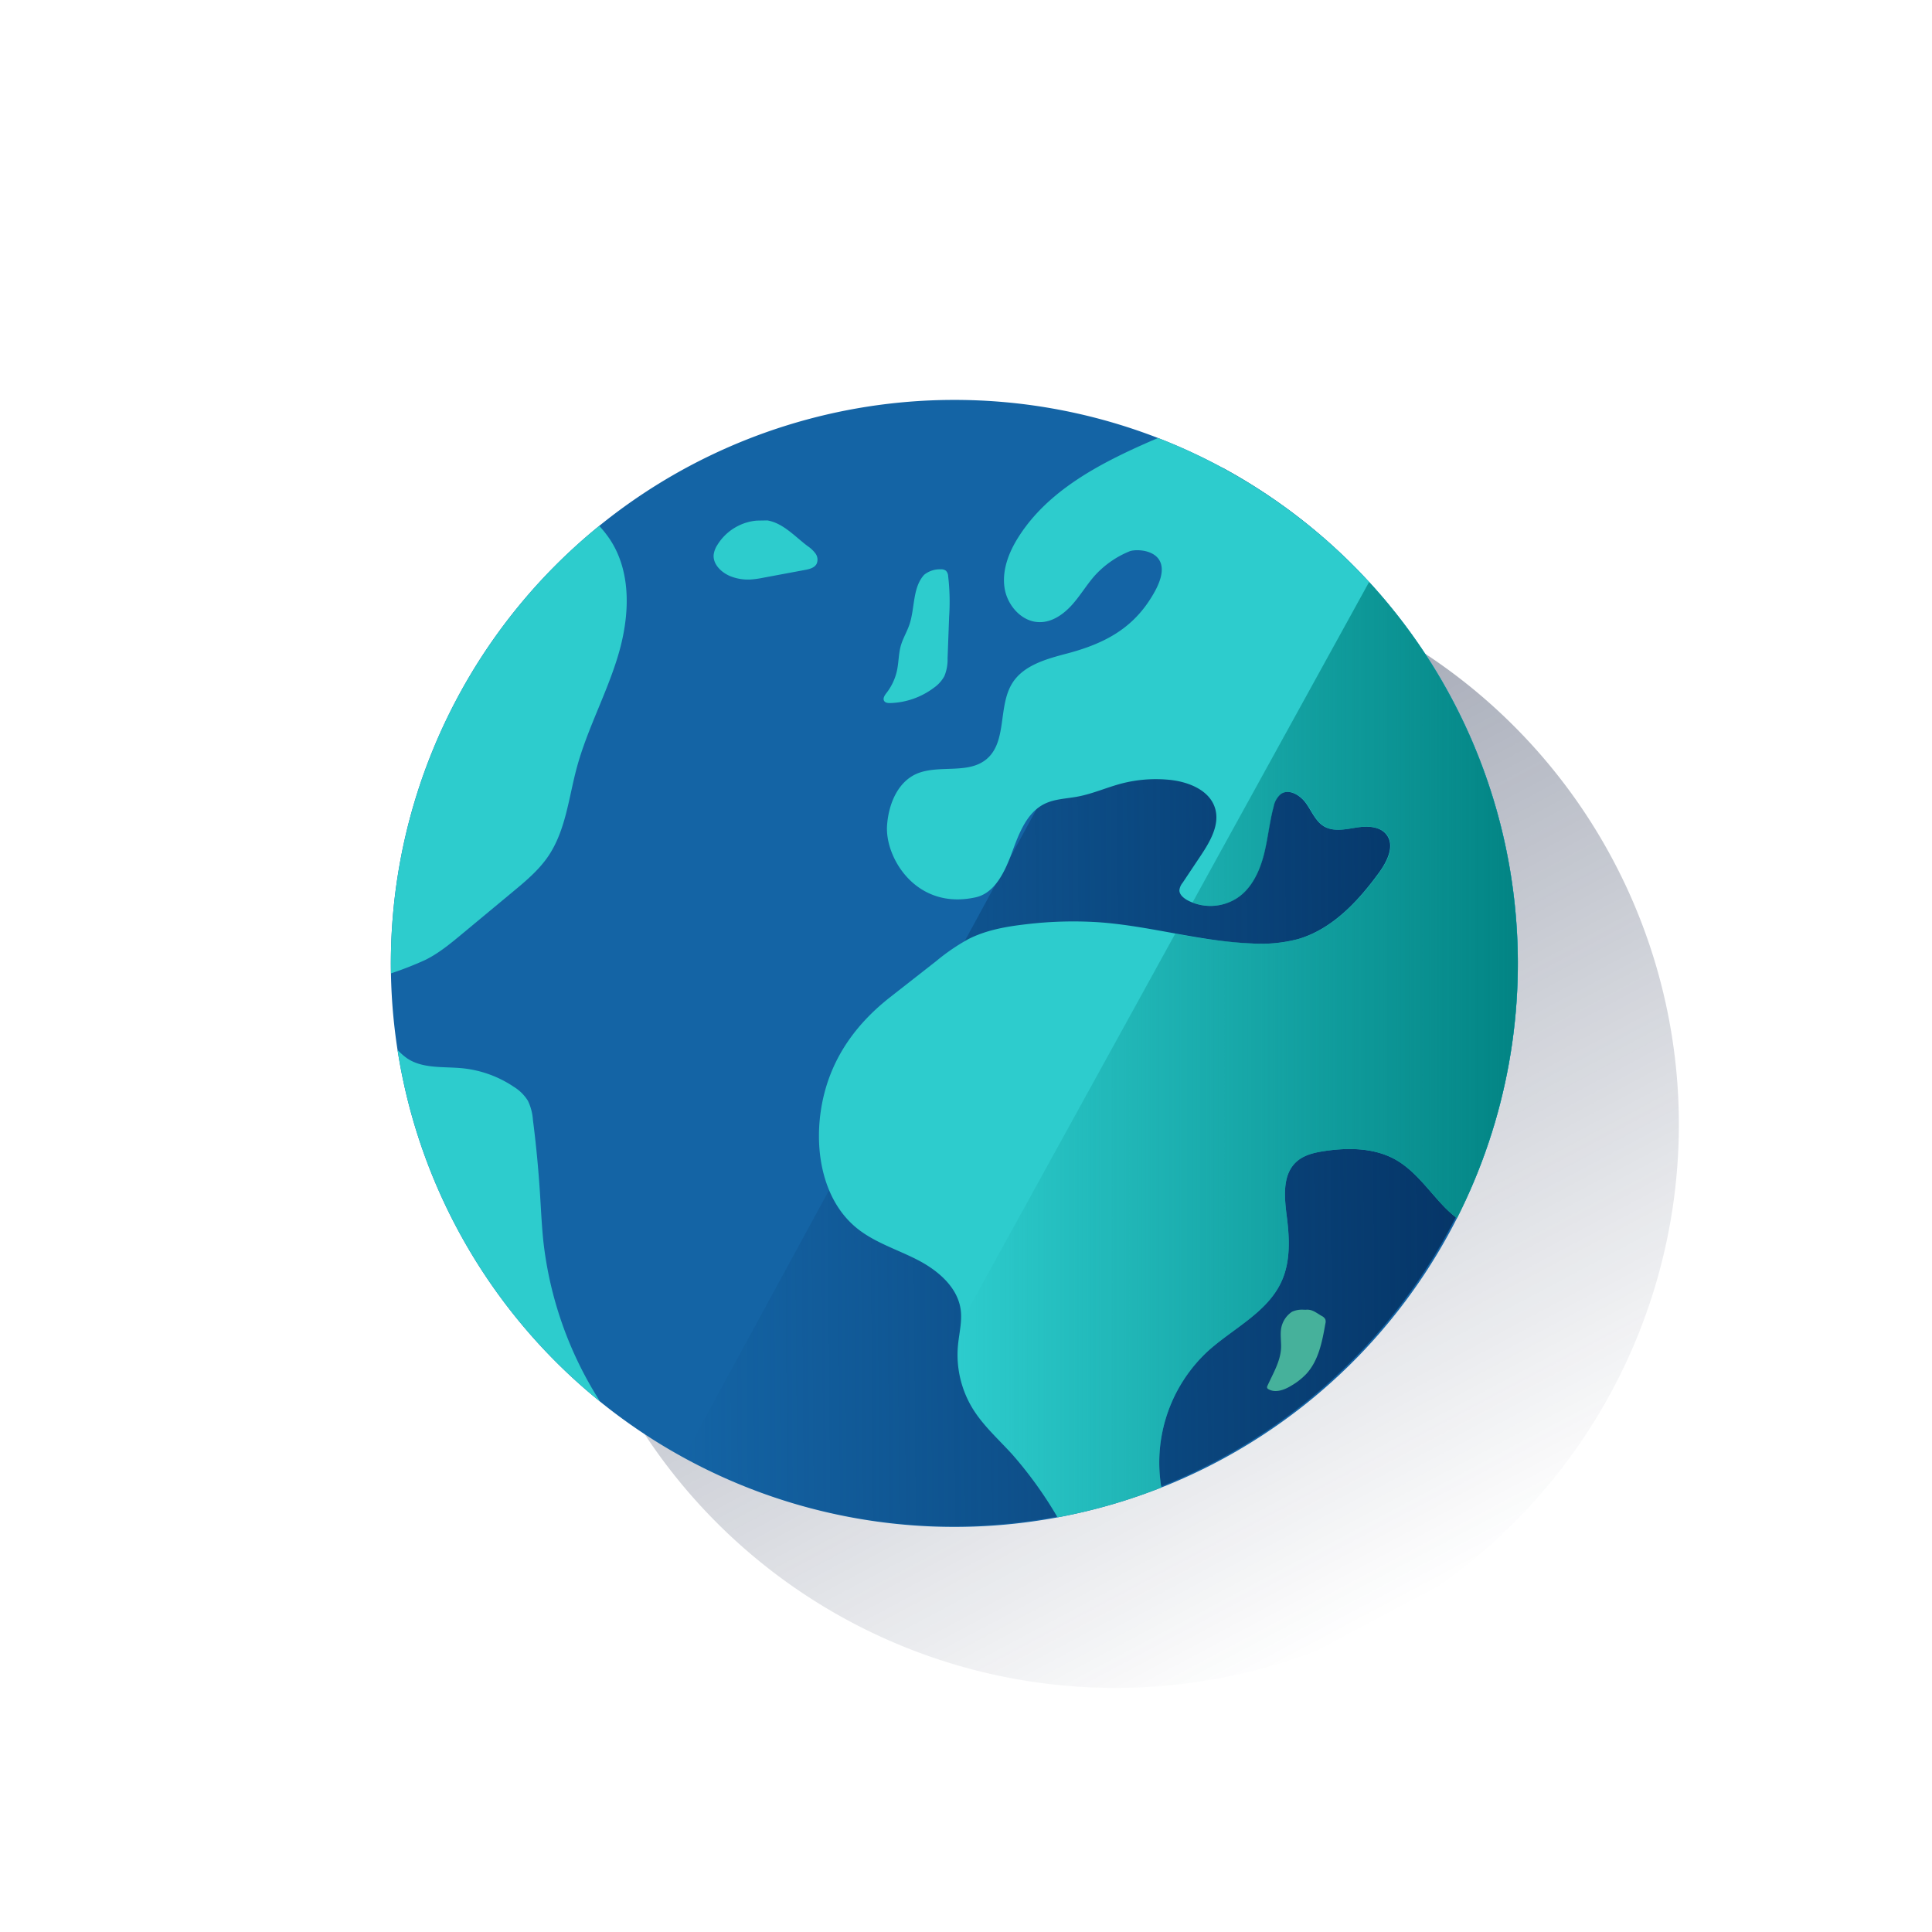 <svg id="Contenido" xmlns="http://www.w3.org/2000/svg" xmlns:xlink="http://www.w3.org/1999/xlink" viewBox="0 0 600 600"><defs><style>.cls-1{fill:none;}.cls-2{fill:url(#Degradado_sin_nombre_23);}.cls-3{fill:#1464a5;}.cls-4{fill:url(#Degradado_sin_nombre_14);}.cls-5{clip-path:url(#clip-path);}.cls-6{fill:#46b19b;}.cls-7{fill:#2dcccd;}.cls-8{fill:url(#Degradado_sin_nombre_18);}</style><linearGradient id="Degradado_sin_nombre_23" x1="264.21" y1="194.65" x2="428.56" y2="503.74" gradientUnits="userSpaceOnUse"><stop offset="0" stop-color="#192647"/><stop offset="0" stop-color="#192647" stop-opacity="0.5"/><stop offset="1" stop-color="#192647" stop-opacity="0"/></linearGradient><linearGradient id="Degradado_sin_nombre_14" x1="477.66" y1="309.89" x2="217.3" y2="309.89" gradientTransform="translate(-8.67 2.61) rotate(-0.46)" gradientUnits="userSpaceOnUse"><stop offset="0" stop-color="#043263"/><stop offset="1" stop-color="#043263" stop-opacity="0"/></linearGradient><clipPath id="clip-path"><path class="cls-1" d="M471.38,297.79A175,175,0,1,1,295,124.2,175,175,0,0,1,471.38,297.79"/></clipPath><linearGradient id="Degradado_sin_nombre_18" x1="471.38" y1="326" x2="297.37" y2="326" gradientUnits="userSpaceOnUse"><stop offset="0" stop-color="#028484"/><stop offset="1" stop-color="#028484" stop-opacity="0"/></linearGradient></defs><title>_</title><path class="cls-2" d="M521.38,347.79A175,175,0,1,1,345,174.2,175,175,0,0,1,521.38,347.79"/><path class="cls-3" d="M471.38,297.79A175,175,0,1,1,295,124.2,175,175,0,0,1,471.38,297.79"/><path class="cls-4" d="M379.64,145.25,212.25,452.67A175,175,0,1,0,379.64,145.25Z"/><g class="cls-5"><path class="cls-6" d="M404.8,406.74a7.38,7.38,0,0,0-3.57.65,7.8,7.8,0,0,0-3.29,4.84c-.44,2.11,0,4.29-.09,6.45-.22,4.15-2.5,7.86-4.21,11.65a.92.92,0,0,0-.11.7.82.82,0,0,0,.4.4c2.18,1.27,5,.2,7.12-1.11a20.94,20.94,0,0,0,4.68-3.69c3.78-4.14,4.9-10,5.87-15.53a2.47,2.47,0,0,0,0-1.35,2.32,2.32,0,0,0-1-1c-1.81-1-3-2.2-5.06-2Z"/><path class="cls-7" d="M287,178.51c-3.64,4-2.83,10.28-4.56,15.43-.77,2.28-2.07,4.37-2.71,6.69s-.63,4.91-1.11,7.35a17.32,17.32,0,0,1-3.3,7.21c-.57.73-1.23,1.7-.74,2.49.37.61,1.21.68,1.93.66a23.66,23.66,0,0,0,13.57-4.79,10.58,10.58,0,0,0,3.2-3.56,13.46,13.46,0,0,0,1-5.54l.48-12.94a68.51,68.51,0,0,0-.31-12.65,2.49,2.49,0,0,0-.68-1.61,2.36,2.36,0,0,0-1.6-.44A7.69,7.69,0,0,0,287,178.51Z"/><path class="cls-7" d="M235,161.68a16,16,0,0,0-12.25,7.61,7.32,7.32,0,0,0-1.11,2.94c-.3,3,2.4,5.6,5.24,6.74a14.86,14.86,0,0,0,6.25,1,30.3,30.3,0,0,0,4-.57L250,177c1.38-.26,2.93-.64,3.6-1.88a3.22,3.22,0,0,0-.32-3.19,9.72,9.72,0,0,0-2.43-2.31c-4-3-7.57-7.13-12.53-8Z"/><path class="cls-1" d="M302.1,437.47a32,32,0,0,1-4.59-19.69c.34-3.66,1.33-7.32.85-11-.93-7-7.06-12.25-13.37-15.51s-13.32-5.37-18.85-9.84c-10.28-8.3-13.15-23.1-11.27-36.18,2.13-14.91,10-26.51,21.65-35.65l14.24-11.15a63.27,63.27,0,0,1,10.05-6.86c5.48-2.77,11.65-3.86,17.75-4.56a123,123,0,0,1,22.45-.65c16,1.1,31.67,6,47.74,6.6a45.45,45.45,0,0,0,14.43-1.39c10.62-3.1,18.66-11.74,25.17-20.68,2.52-3.46,4.91-8.3,2.32-11.71-2.05-2.71-6.06-2.77-9.42-2.24s-7,1.35-10-.36c-2.67-1.56-3.86-4.71-5.64-7.23s-5.3-4.59-7.82-2.82a6.71,6.71,0,0,0-2.23,3.95c-1.34,5-1.79,10.1-3.07,15.06s-3.6,9.91-7.73,12.93a15.24,15.24,0,0,1-16.12.94c-1.15-.65-2.31-1.65-2.32-3a4.4,4.4,0,0,1,1-2.32q2.78-4.14,5.54-8.3c3-4.47,6.1-9.75,4.53-14.88-1.7-5.55-8.12-8.14-13.89-8.77a42.43,42.43,0,0,0-15.14,1.12c-4.61,1.21-9,3.2-13.7,4.07-3.46.65-7.11.7-10.27,2.27-5.55,2.76-7.92,9.26-10.07,15.09s-5.21,12.57-11.27,13.91c-18.54,4.1-28.19-12.37-27.52-22.27.47-6.91,3.53-14.17,10.07-16.44,6.78-2.35,15.29.41,20.81-4.19,6.49-5.42,3.52-16.4,8-23.58,3.5-5.61,10.61-7.54,17-9.23,12.27-3.24,21.24-8.23,27.32-19.36,7-12.8-5.3-13.43-7.9-12.38a29.74,29.74,0,0,0-11,7.78c-2.52,2.85-4.47,6.18-7,9s-6,5.18-9.81,5.21c-5.58.06-10.2-5.13-11-10.65s1.36-11.09,4.34-15.8c9.15-14.45,25.21-22.83,40.87-29.68.85-.38,1.69-.72,2.54-1.08a175.16,175.16,0,0,0-173.64,27.32,34.18,34.18,0,0,1,3.39,4.29c6.82,10.37,6.05,24.07,2.48,36s-9.62,22.94-12.85,34.92c-2.5,9.29-3.41,19.35-8.79,27.33-3,4.4-7.11,7.85-11.2,11.24l-15.33,12.73c-3.68,3.06-7.41,6.15-11.68,8.31a105.52,105.52,0,0,1-10.68,4.18,176.91,176.91,0,0,0,2,23.75,20.76,20.76,0,0,0,2.9,2.56c4.89,3.37,11.38,2.57,17.29,3.15a34.85,34.85,0,0,1,15.91,5.74,13.42,13.42,0,0,1,4.41,4.36,16.12,16.12,0,0,1,1.55,5.89q1.44,11.19,2.17,22.45c.33,5.12.55,10.25,1.11,15.34a116.22,116.22,0,0,0,17.69,49.84,175.37,175.37,0,0,0,142,35.88,125.45,125.45,0,0,0-14-19.49C310.23,447.08,305.41,442.84,302.1,437.47Z"/><path class="cls-1" d="M433.21,360c-6.53-3.6-14.44-3.66-21.82-2.56-3.17.47-6.48,1.22-8.83,3.4-4.46,4.12-3.65,11.22-2.89,17.24.84,6.67,1.12,13.71-1.66,19.83-4.39,9.72-15.09,14.61-23,21.79A47.18,47.18,0,0,0,360.67,462a175.66,175.66,0,0,0,91.83-83.68,36.52,36.52,0,0,1-3.87-3.44C443.64,369.73,439.49,363.49,433.21,360Z"/><path class="cls-7" d="M359.72,136c-.85.36-1.69.7-2.54,1.08-15.66,6.85-31.72,15.23-40.87,29.68-3,4.71-5.17,10.28-4.34,15.8s5.45,10.71,11,10.65c3.81,0,7.24-2.4,9.81-5.21s4.52-6.14,7-9a29.74,29.74,0,0,1,11-7.78c2.6-1.05,14.88-.42,7.9,12.38-6.08,11.13-15.05,16.12-27.32,19.36-6.4,1.69-13.51,3.62-17,9.23-4.48,7.18-1.51,18.16-8,23.58-5.52,4.6-14,1.84-20.81,4.19-6.54,2.27-9.6,9.53-10.07,16.44-.67,9.9,9,26.37,27.52,22.27,6.06-1.34,9.12-8.09,11.27-13.91s4.52-12.33,10.07-15.09c3.16-1.57,6.81-1.62,10.27-2.27,4.69-.87,9.09-2.86,13.7-4.07a42.43,42.43,0,0,1,15.14-1.12c5.77.63,12.19,3.22,13.89,8.77,1.57,5.13-1.55,10.41-4.53,14.88q-2.78,4.16-5.54,8.3a4.4,4.4,0,0,0-1,2.32c0,1.31,1.17,2.31,2.32,3a15.24,15.24,0,0,0,16.12-.94c4.13-3,6.44-8,7.73-12.93s1.73-10.11,3.07-15.06a6.71,6.71,0,0,1,2.23-3.95c2.52-1.77,6,.3,7.82,2.82s3,5.67,5.64,7.23c2.93,1.71,6.61.9,10,.36s7.37-.47,9.42,2.24c2.59,3.41.2,8.25-2.32,11.71-6.51,8.94-14.55,17.58-25.17,20.68A45.45,45.45,0,0,1,388.75,293c-16.07-.62-31.7-5.5-47.74-6.6a123,123,0,0,0-22.45.65c-6.1.7-12.27,1.79-17.75,4.56a63.27,63.27,0,0,0-10.05,6.86l-14.24,11.15c-11.68,9.14-19.52,20.74-21.65,35.65-1.88,13.08,1,27.88,11.27,36.18,5.53,4.47,12.54,6.58,18.85,9.84s12.44,8.47,13.37,15.51c.48,3.64-.51,7.3-.85,11a32,32,0,0,0,4.59,19.69c3.31,5.37,8.13,9.61,12.37,14.3a125.45,125.45,0,0,1,14,19.49A174.08,174.08,0,0,0,360.67,462,47.18,47.18,0,0,1,375,419.72c7.89-7.18,18.59-12.07,23-21.79,2.78-6.12,2.5-13.16,1.66-19.83-.76-6-1.57-13.12,2.89-17.24,2.35-2.18,5.66-2.93,8.83-3.4,7.38-1.1,15.29-1,21.82,2.56,6.28,3.47,10.43,9.71,15.42,14.86a36.52,36.52,0,0,0,3.87,3.44A175.09,175.09,0,0,0,359.72,136Z"/><path class="cls-7" d="M143.78,289.81l15.33-12.73c4.09-3.39,8.23-6.84,11.2-11.24,5.38-8,6.29-18,8.79-27.33,3.23-12,9.28-23,12.85-34.92s4.34-25.59-2.48-36a34.18,34.18,0,0,0-3.39-4.29A174.64,174.64,0,0,0,121.39,300.6c0,.57,0,1.13,0,1.7a105.52,105.52,0,0,0,10.68-4.18C136.37,296,140.1,292.87,143.78,289.81Z"/><path class="cls-7" d="M167.67,370.2q-.73-11.25-2.17-22.45a16.12,16.12,0,0,0-1.55-5.89,13.42,13.42,0,0,0-4.41-4.36,34.85,34.85,0,0,0-15.91-5.74c-5.91-.58-12.4.22-17.29-3.15a20.76,20.76,0,0,1-2.9-2.56,174.78,174.78,0,0,0,63,109.33,116.22,116.22,0,0,1-17.69-49.84C168.22,380.45,168,375.32,167.67,370.2Z"/><path class="cls-1" d="M302.1,437.47a32,32,0,0,1-4.59-19.69c.22-2.31.69-4.61.88-6.92L365,289.93A171.28,171.28,0,0,0,388.75,293a45.45,45.45,0,0,0,14.43-1.39c10.62-3.1,18.66-11.74,25.17-20.68,2.52-3.46,4.91-8.3,2.32-11.71-2.05-2.71-6.06-2.77-9.42-2.24s-7,1.35-10-.36c-2.67-1.56-3.86-4.71-5.64-7.23s-5.3-4.59-7.82-2.82a6.71,6.71,0,0,0-2.23,3.95c-1.34,5-1.79,10.1-3.07,15.06s-3.6,9.91-7.73,12.93a15.28,15.28,0,0,1-14.45,1.74l54.84-99.53a174.93,174.93,0,1,0-96.74,290.52,125.45,125.45,0,0,0-14-19.49C310.23,447.09,305.41,442.84,302.1,437.47Z"/><path class="cls-1" d="M433.21,360c-6.53-3.61-14.44-3.66-21.82-2.56-3.17.47-6.48,1.22-8.83,3.4-4.46,4.12-3.65,11.22-2.89,17.24.84,6.67,1.12,13.71-1.66,19.83-4.39,9.72-15.09,14.61-23,21.79A47.18,47.18,0,0,0,360.67,462a175.66,175.66,0,0,0,91.83-83.68,36.52,36.52,0,0,1-3.87-3.44C443.64,369.73,439.49,363.49,433.21,360Z"/><path class="cls-8" d="M425.19,180.74l-54.84,99.53a15.28,15.28,0,0,0,14.45-1.74c4.13-3,6.44-8,7.73-12.93s1.73-10.11,3.07-15.06a6.71,6.71,0,0,1,2.23-3.95c2.52-1.77,6,.3,7.82,2.82s3,5.67,5.64,7.23c2.93,1.71,6.61.9,10,.36s7.37-.47,9.42,2.24c2.59,3.41.2,8.25-2.32,11.71-6.51,8.94-14.55,17.58-25.17,20.68A45.45,45.45,0,0,1,388.75,293,171.28,171.28,0,0,1,365,289.93L298.39,410.86c-.19,2.31-.66,4.61-.88,6.92a32,32,0,0,0,4.59,19.69c3.31,5.37,8.13,9.62,12.37,14.3a125.45,125.45,0,0,1,14,19.49A174.08,174.08,0,0,0,360.67,462,47.18,47.18,0,0,1,375,419.72c7.89-7.18,18.59-12.07,23-21.79,2.78-6.12,2.5-13.16,1.66-19.83-.76-6-1.57-13.12,2.89-17.24,2.35-2.18,5.66-2.93,8.83-3.4,7.38-1.1,15.29-1,21.82,2.56,6.28,3.47,10.43,9.71,15.42,14.86a36.52,36.52,0,0,0,3.87,3.44,175.05,175.05,0,0,0-27.31-197.58Z"/></g></svg>